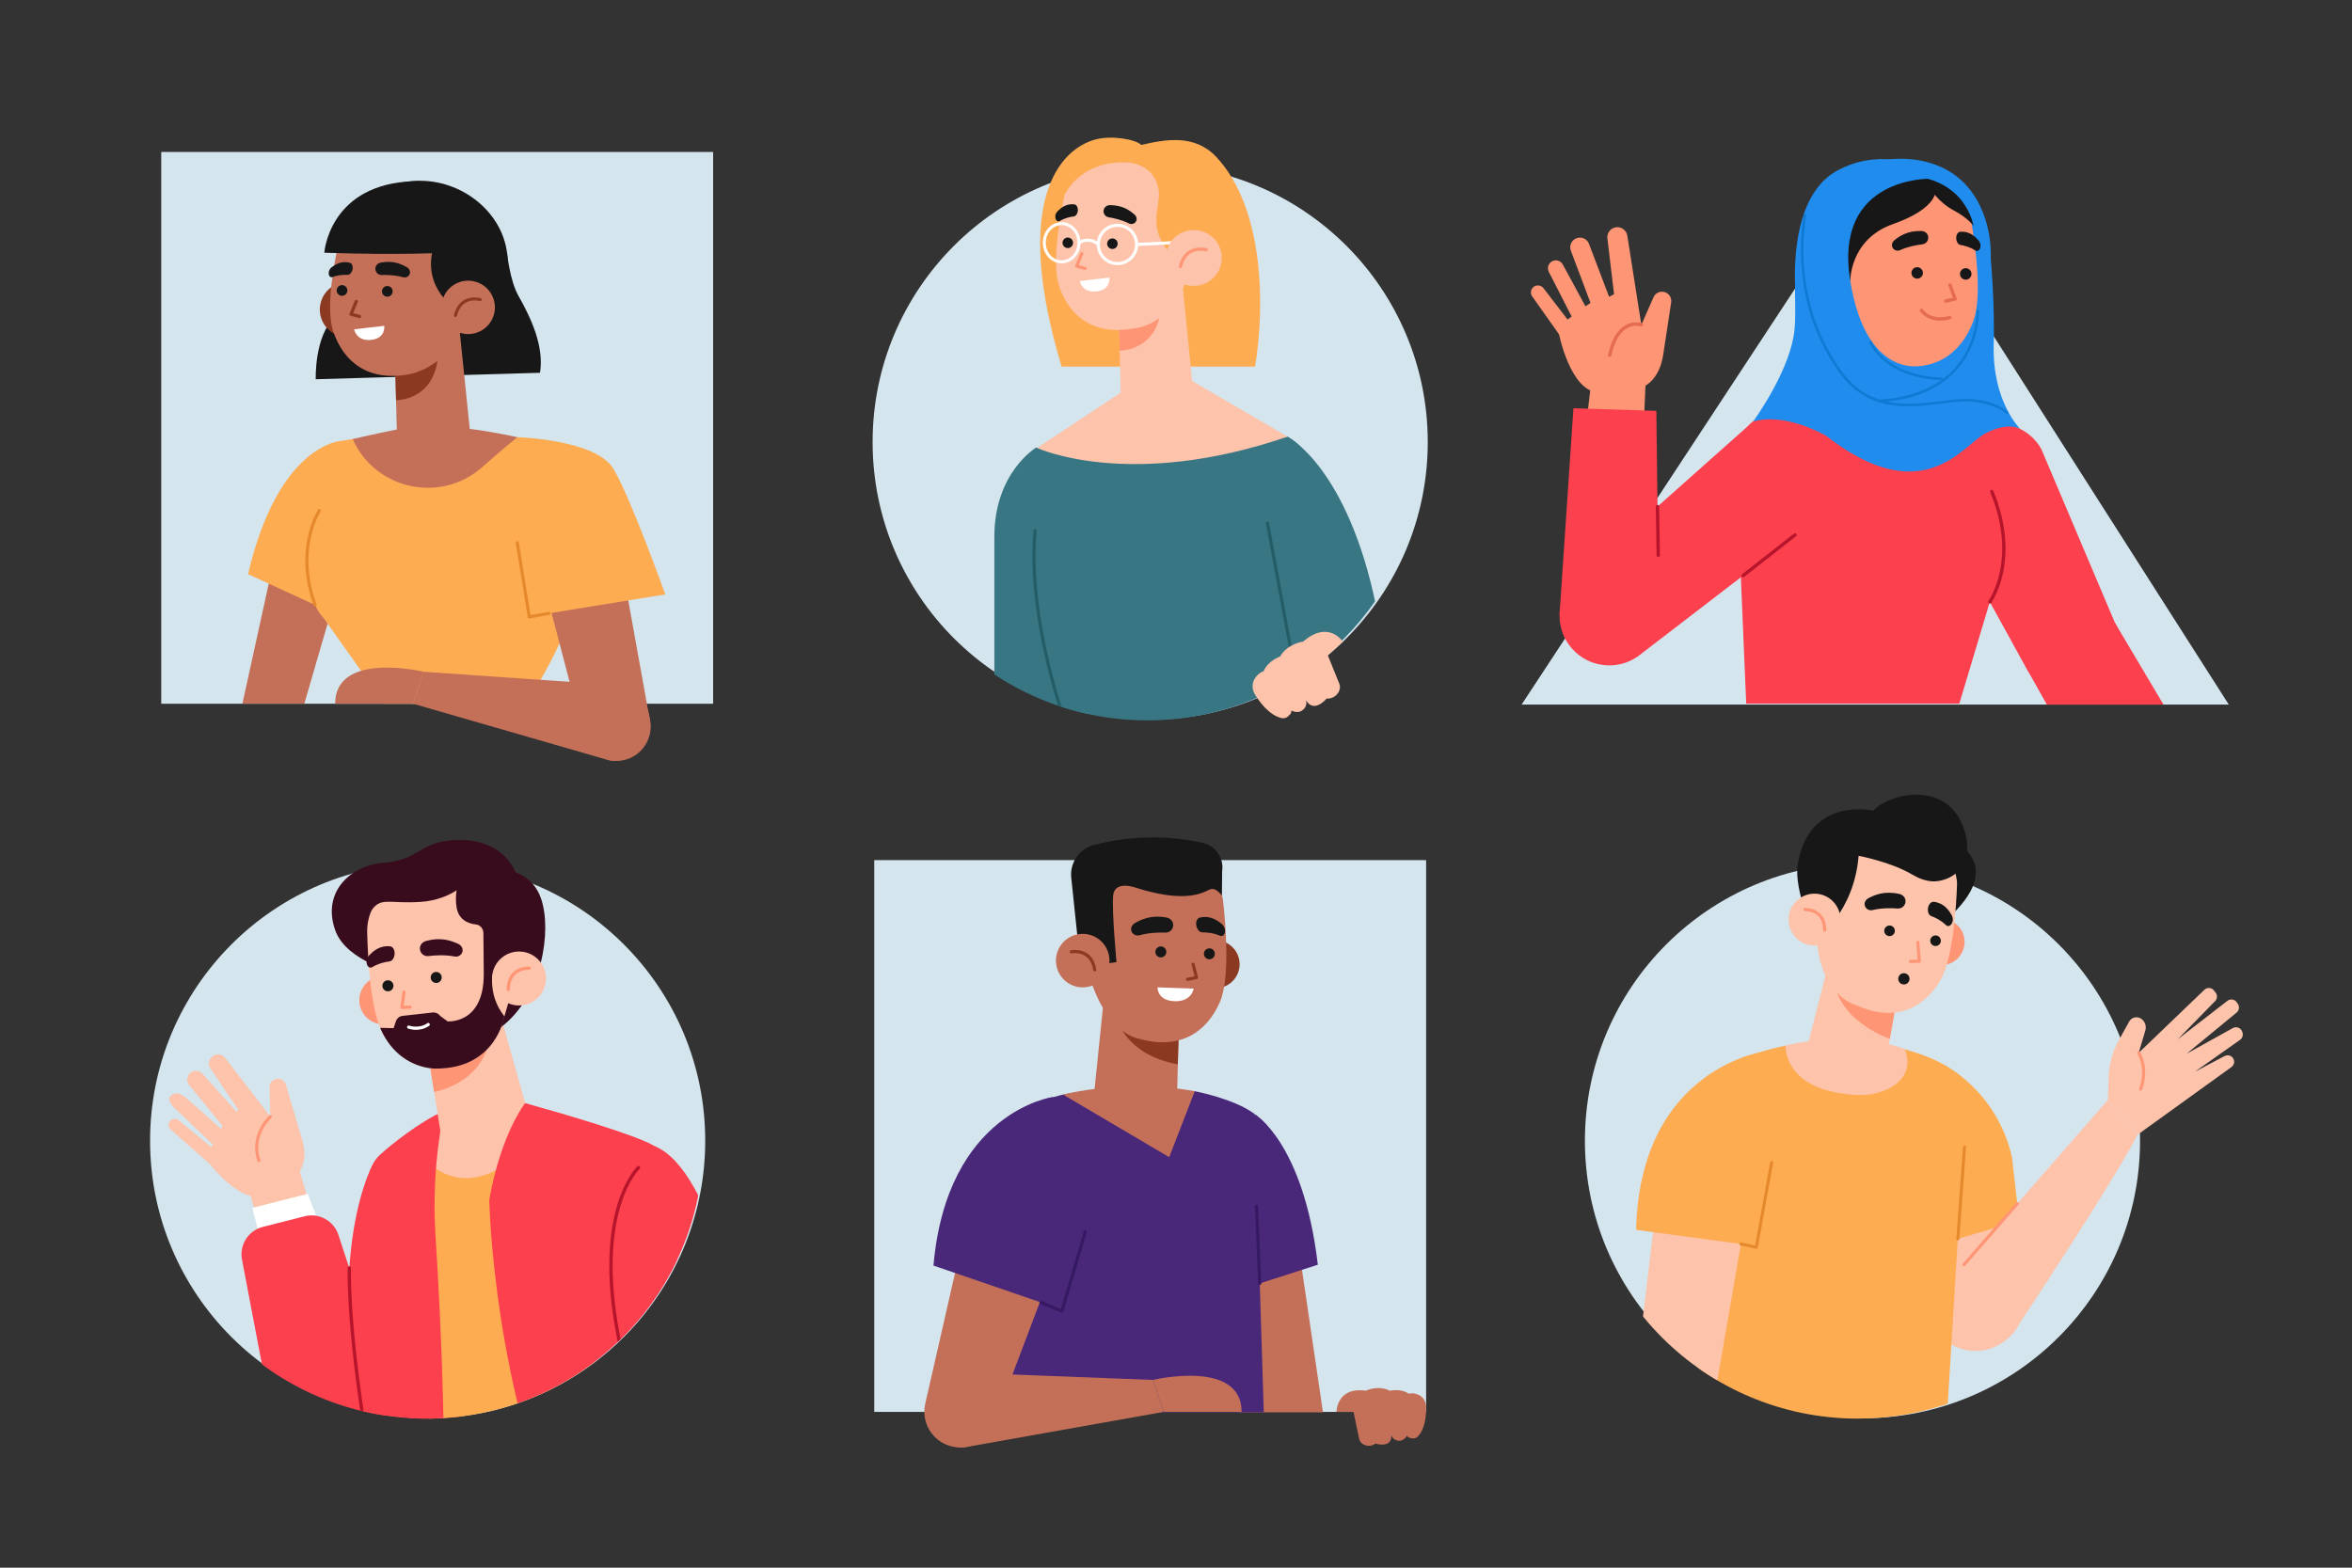 <?xml version="1.0" encoding="UTF-8" standalone="no"?>
<svg
   xmlns:dc="http://purl.org/dc/elements/1.1/"
   xmlns:cc="http://creativecommons.org/ns#"
   xmlns:rdf="http://www.w3.org/1999/02/22-rdf-syntax-ns#"
   xmlns:svg="http://www.w3.org/2000/svg"
   xmlns="http://www.w3.org/2000/svg"
   xmlns:sodipodi="http://sodipodi.sourceforge.net/DTD/sodipodi-0.dtd"
   xmlns:inkscape="http://www.inkscape.org/namespaces/inkscape"
   viewBox="0 0 1000 666.667"
   xml:space="preserve"
   id="svg2"
   version="1.1"
   sodipodi:docname="´pëople2.svg"
   inkscape:version="0.92.4 (5da689c313, 2019-01-14)"><rect x="0" y="0" width="1000" height="666.667" fill="#333333" stroke="none"/><sodipodi:namedview
     pagecolor="#ffffff"
     bordercolor="#666666"
     borderopacity="1"
     objecttolerance="10"
     gridtolerance="10"
     guidetolerance="10"
     inkscape:pageopacity="0"
     inkscape:pageshadow="2"
     inkscape:window-width="1920"
     inkscape:window-height="1017"
     id="namedview188"
     showgrid="false"
     inkscape:zoom="0.35399999"
     inkscape:cx="502.82486"
     inkscape:cy="333.33334"
     inkscape:window-x="-8"
     inkscape:window-y="-8"
     inkscape:window-maximized="1"
     inkscape:current-layer="svg2" /><defs
     id="defs6"><clipPath
       id="clipPath24"
       clipPathUnits="userSpaceOnUse"><path
         id="path22"
         d="m 7270.19,1655.17 c 0,-61.11 -452.23,-414.14 -464.03,-471.76 -82.53,-403.34 -439.4,-706.75 -867.15,-706.75 -488.83,0 -885.12,396.289 -885.12,885.13 0,271.69 122.4,514.78 315.07,677.15 154.01,129.78 453.03,496.16 670.19,496.16 230.36,0 358.84,-35.1 516.31,-179.32 176.7,-161.82 714.73,-442.14 714.73,-700.61 z" /></clipPath><clipPath
       id="clipPath194"
       clipPathUnits="userSpaceOnUse"><path
         id="path192"
         d="M 2787.76,496.891 H 4547.59 V 2442.59 H 2787.76 Z" /></clipPath><clipPath
       id="clipPath254"
       clipPathUnits="userSpaceOnUse"><path
         id="path252"
         d="m 4552.8,3592.47 c 0,-487.81 -396.29,-883.25 -885.13,-883.25 -488.84,0 -885.13,395.44 -885.13,883.25 0,487.8 423.98,1103.93 912.82,1103.93 488.85,0 857.44,-616.13 857.44,-1103.93 z" /></clipPath><clipPath
       id="clipPath316"
       clipPathUnits="userSpaceOnUse"><path
         id="path314"
         d="m 2248.81,1361.79 c 0,-488.841 -396.29,-885.13 -885.13,-885.13 -488.844,0 -885.129,396.289 -885.129,885.13 0,488.84 371.992,1079.65 860.829,1079.65 488.85,0 909.43,-590.81 909.43,-1079.65 z" /></clipPath></defs><path
     id="path16"
     style="fill:#d4e5ee;fill-opacity:1;fill-rule:nonzero;stroke:none;stroke-width:0.133"
     d="m 909.887,485.095 c 0,65.179 -52.839,118.017 -118.019,118.017 -65.177,0 -118.016,-52.839 -118.016,-118.017 0,-65.179 52.839,-118.017 118.016,-118.017 65.18,0 118.019,52.839 118.019,118.017"
     inkscape:connector-curvature="0" /><g
     id="g18"
     transform="matrix(0.133,0,0,-0.133,0,666.667)"><g
       clip-path="url(#clipPath24)"
       id="g20"><path
         id="path26"
         style="fill:#fdc3ab;fill-opacity:1;fill-rule:nonzero;stroke:none"
         d="m 6388.76,1249.29 78.61,-367.52 c 16.49,-77.09 -27.12,-154.379 -101.64,-180.11 v 0 c -89.91,-31.058 -186.45,24.871 -204.22,118.328 l -75.07,394.842 302.32,34.46"
         inkscape:connector-curvature="0" /><path
         id="path28"
         style="fill:#fdac52;fill-opacity:1;fill-rule:nonzero;stroke:none"
         d="m 6212.24,1609.34 c 0,0 170.86,-83.13 219.49,-296.46 l 23.23,-203.86 -233.31,-68.29 -9.41,568.61"
         inkscape:connector-curvature="0" /><path
         id="path30"
         style="fill:#fdc3ab;fill-opacity:1;fill-rule:nonzero;stroke:none"
         d="m 6738.34,1495.7 2.8,76.01 c 1.46,39.67 12.22,78.44 31.42,113.18 l 33.8,61.16 c 8.02,14.55 27.19,18.37 40.19,8.03 v 0 c 10.98,-8.72 15.55,-23.24 11.56,-36.69 l -21.15,-71.09 209.54,201.12 c 8.86,8.86 23.48,7.94 31.16,-1.97 l 5.13,-6.64 c 6.06,-7.82 5.76,-18.83 -0.7,-26.32 l -120.35,-122.99 157.78,122.16 c 9.39,8.23 23.86,6.41 30.89,-3.91 l 3.49,-5.1 c 5.9,-8.68 4.43,-20.4 -3.45,-27.33 l -160.41,-131.96 147.59,81.81 c 11.46,6.7 26.19,1.1 30.28,-11.54 l 0.82,-2.55 c 2.8,-8.66 -0.35,-18.14 -7.79,-23.38 l -144.7,-102.09 95.34,50.33 c 13.56,7.15 29.93,-2.33 30.49,-17.64 v 0 c 0.26,-7.28 -3.31,-14.18 -9.41,-18.16 l -299.53,-215.96 -94.79,111.52"
         inkscape:connector-curvature="0" /><path
         id="path32"
         style="fill:none;stroke:#fe9575;stroke-width:9.824;stroke-linecap:round;stroke-linejoin:round;stroke-miterlimit:10;stroke-dasharray:none;stroke-opacity:1"
         d="m 6836.96,1646.3 c 0,0 31.09,-48.44 6.12,-116"
         inkscape:connector-curvature="0" /><path
         id="path34"
         style="fill:#fdc3ab;fill-opacity:1;fill-rule:nonzero;stroke:none"
         d="m 6738.34,1495.7 94.79,-111.52 C 6753.48,1229.06 6455.96,781.121 6455.96,781.121 6419.15,705.238 6321.34,683.32 6255.67,736.238 v 0 c -54.59,43.981 -64.92,123.133 -23.45,179.672 l 506.12,579.79"
         inkscape:connector-curvature="0" /><path
         id="path36"
         style="fill:none;stroke:#fe9575;stroke-width:9.824;stroke-linecap:round;stroke-linejoin:round;stroke-miterlimit:10;stroke-dasharray:none;stroke-opacity:1"
         d="M 6448.71,1163.91 6278.64,969.078"
         inkscape:connector-curvature="0" /><path
         id="path38"
         style="fill:#171717;fill-opacity:1;fill-rule:nonzero;stroke:none"
         d="m 6224.3,2334.78 c 0,0 197.2,-71.99 14.51,-247.61 l -14.51,247.61"
         inkscape:connector-curvature="0" /><path
         id="path40"
         style="fill:#fe9575;fill-opacity:1;fill-rule:nonzero;stroke:none"
         d="m 6132.03,1996.37 c 2.45,-40.91 37.6,-72.07 78.5,-69.62 40.91,2.46 72.07,37.61 69.62,78.5 -2.46,40.9 -37.61,72.07 -78.51,69.61 -40.9,-2.45 -72.07,-37.59 -69.61,-78.49"
         inkscape:connector-curvature="0" /><path
         id="path42"
         style="fill:#fdc3ab;fill-opacity:1;fill-rule:nonzero;stroke:none"
         d="m 6067.35,1839.22 -42.42,-242.91 -262.83,8.56 112.43,441.78 192.82,-207.43"
         inkscape:connector-curvature="0" /><path
         id="path44"
         style="fill:#fe9575;fill-opacity:1;fill-rule:nonzero;stroke:none"
         d="m 6041.42,1691.08 c 0,0 -188.38,61 -182.36,225.66 l 203.84,-104.66 -21.48,-121"
         inkscape:connector-curvature="0" /><path
         id="path46"
         style="fill:#fdc3ab;fill-opacity:1;fill-rule:nonzero;stroke:none"
         d="m 6226.04,2287.91 c 12.03,-17.35 30.93,-79.89 30.24,-101 -2.33,-70.47 -12.37,-242.61 -55.19,-312.32 -54.47,-88.68 -146.22,-130.89 -265.65,-76.55 0,0 -136.67,30.65 -128.46,265.82 12.24,350.53 296.47,400.87 419.06,224.05"
         inkscape:connector-curvature="0" /><path
         id="path48"
         style="fill:#171717;fill-opacity:1;fill-rule:nonzero;stroke:none"
         d="m 6170.53,2004.31 c 0.21,-9.38 7.98,-16.8 17.35,-16.6 9.38,0.22 16.8,7.99 16.58,17.37 -0.2,9.37 -7.98,16.79 -17.35,16.58 -9.38,-0.21 -16.8,-7.99 -16.58,-17.35"
         inkscape:connector-curvature="0" /><path
         id="path50"
         style="fill:#171717;fill-opacity:1;fill-rule:nonzero;stroke:none"
         d="m 6023.48,2035.94 c 0.21,-9.38 7.98,-16.8 17.36,-16.59 9.37,0.21 16.8,7.98 16.58,17.36 -0.21,9.36 -7.99,16.8 -17.35,16.58 -9.38,-0.21 -16.8,-7.99 -16.59,-17.35"
         inkscape:connector-curvature="0" /><path
         id="path52"
         style="fill:none;stroke:#fe9575;stroke-width:9.824;stroke-linecap:round;stroke-linejoin:round;stroke-miterlimit:10;stroke-dasharray:none;stroke-opacity:1"
         d="m 6130.81,1999.29 4.76,-60.08 -28.16,-0.8"
         inkscape:connector-curvature="0" /><path
         id="path54"
         style="fill:#171717;fill-opacity:1;fill-rule:nonzero;stroke:none"
         d="m 6091.56,2131.54 v 0 c 0.32,-13.86 -11.33,-24.93 -25.15,-23.88 -20.86,1.58 -51.42,1.94 -80.31,-5.02 -10.74,-2.6 -21.65,3.4 -24.65,14.04 v 0 c -2.89,10.19 3,19.76 12.46,24.53 19.36,9.79 49.83,23.92 98.33,12.89 10.88,-2.47 19.07,-11.4 19.32,-22.56"
         inkscape:connector-curvature="0" /><path
         id="path56"
         style="fill:#171717;fill-opacity:1;fill-rule:nonzero;stroke:none"
         d="m 6164.46,2113.83 v 0 c -4,-12.92 0.05,-26.87 8.76,-30.08 13.15,-4.85 31.86,-13.8 47.54,-29.12 5.83,-5.7 14.13,-3.38 18.89,5.69 v 0 c 4.56,8.7 3.6,19.48 -0.84,26.85 -9.1,15.07 -23.78,37.6 -56.36,41.98 -7.3,0.99 -14.75,-4.92 -17.99,-15.32"
         inkscape:connector-curvature="0" /><path
         id="path58"
         style="fill:#171717;fill-opacity:1;fill-rule:nonzero;stroke:none"
         d="m 6104.07,1879.96 c -1.6,-9.82 -10.87,-16.47 -20.68,-14.87 -9.82,1.61 -16.48,10.87 -14.87,20.68 1.61,9.83 10.86,16.48 20.69,14.87 9.81,-1.61 16.47,-10.86 14.86,-20.68"
         inkscape:connector-curvature="0" /><path
         id="path60"
         style="fill:#171717;fill-opacity:1;fill-rule:nonzero;stroke:none"
         d="m 5805.62,2008.5 c 0,0 121.58,86.33 135.93,267.62 0,0 102.35,-18.79 172.38,-60.43 19.44,-11.56 40.83,-19.79 63.41,-21.12 45.05,-2.65 134.56,33.56 106.44,148.75 -43.47,177.99 -239.54,136.98 -295.23,77.23 0,0 -205.63,47.76 -241.56,-171.25 -13.97,-85.2 58.63,-240.8 58.63,-240.8"
         inkscape:connector-curvature="0" /><path
         id="path62"
         style="fill:#fdc3ab;fill-opacity:1;fill-rule:nonzero;stroke:none"
         d="m 5717.75,2067.31 c 2.75,-45.7 42.02,-80.52 87.71,-77.78 45.7,2.75 80.53,42.01 77.78,87.72 -2.74,45.7 -42.01,80.51 -87.71,77.78 -45.7,-2.74 -80.52,-42.02 -77.78,-87.72"
         inkscape:connector-curvature="0" /><path
         id="path64"
         style="fill:none;stroke:#fe9575;stroke-width:9.824;stroke-linecap:round;stroke-linejoin:round;stroke-miterlimit:10;stroke-dasharray:none;stroke-opacity:1"
         d="m 5769.75,2104.51 c 0,0 63.16,2.87 63.37,-65.94"
         inkscape:connector-curvature="0" /><path
         id="path66"
         style="fill:#fdac52;fill-opacity:1;fill-rule:nonzero;stroke:none"
         d="m 6015.64,1676.14 c 0,0 148.66,-30.5 211.41,-76.48 l 48.36,-273.65 -50.95,-837.178 C 5832.07,243.219 5414.37,468.441 5414.37,468.441 L 5518.89,1582.2 c 0,0 37.48,79.9 308.97,103.14 l 187.78,-9.2"
         inkscape:connector-curvature="0" /><path
         id="path68"
         style="fill:#fdc3ab;fill-opacity:1;fill-rule:nonzero;stroke:none"
         d="m 5708.24,1669.13 c 0,0 -9.85,-146.15 228.56,-157.7 32.63,-1.58 65.54,3.8 95.15,17.64 41.07,19.18 83.48,56.89 57.84,128.42 0,0 -54.29,25.91 -174.52,31.5 -120.22,5.61 -207.03,-19.86 -207.03,-19.86"
         inkscape:connector-curvature="0" /><path
         id="path70"
         style="fill:none;stroke:#e5892c;stroke-width:9.824;stroke-linecap:round;stroke-linejoin:round;stroke-miterlimit:10;stroke-dasharray:none;stroke-opacity:1"
         d="m 6258.71,1051.58 21.47,293.3"
         inkscape:connector-curvature="0" /><path
         id="path72"
         style="fill:#fdc3ab;fill-opacity:1;fill-rule:nonzero;stroke:none"
         d="m 5199.62,360.59 94.6,795.06 296.59,26.88 -141.37,-817.811 -249.82,-4.129"
         inkscape:connector-curvature="0" /><path
         id="path74"
         style="fill:#fdac52;fill-opacity:1;fill-rule:nonzero;stroke:none"
         d="m 5646.61,1652.04 c 0,0 -404.09,-50.09 -416.34,-571.86 l 413.96,-55.8 24.37,341.24 -21.99,286.42"
         inkscape:connector-curvature="0" /><path
         id="path76"
         style="fill:none;stroke:#e5892c;stroke-width:9.824;stroke-linecap:round;stroke-linejoin:round;stroke-miterlimit:10;stroke-dasharray:none;stroke-opacity:1"
         d="m 5565.31,1035.02 49.32,-10.64 48.97,271.16"
         inkscape:connector-curvature="0" /></g></g><path
     id="path78"
     style="fill:#d4e5ee;fill-opacity:1;fill-rule:nonzero;stroke:none;stroke-width:0.133"
     d="M 303.201,299.267 H 68.557 V 64.623 H 303.201 V 299.267"
     inkscape:connector-curvature="0" /><path
     id="path80"
     style="fill:#171717;fill-opacity:1;fill-rule:nonzero;stroke:none;stroke-width:0.133"
     d="m 215.825,111.369 c 0,19.06 -17.648,34.531 -37.232,34.531 -19.583,0 -35.457,-15.452 -35.457,-34.512 0,-19.06 15.875,-34.512 35.457,-34.512 19.584,0 37.232,15.431 37.232,34.493"
     inkscape:connector-curvature="0" /><path
     id="path82"
     style="fill:#171717;fill-opacity:1;fill-rule:nonzero;stroke:none;stroke-width:0.133"
     d="m 215.56,107.372 c 0,0 1.156,11.869 4.865,18.423 5.481,9.683 10.949,21.5 9.176,32.731 l -95.363,2.747 c 0,0 -0.627,-18.38 8.081,-26.348 8.707,-7.967 2.608,-28.345 2.608,-28.345 l 70.632,0.793"
     inkscape:connector-curvature="0" /><path
     id="path84"
     style="fill:#8b3921;fill-opacity:1;fill-rule:nonzero;stroke:none;stroke-width:0.133"
     d="m 158.92,135.04 c -1.877,6.195 -8.42,9.695 -14.615,7.817 -6.195,-1.879 -9.695,-8.421 -7.817,-14.616 1.877,-6.195 8.421,-9.695 14.616,-7.817 6.195,1.879 9.693,8.421 7.816,14.616"
     inkscape:connector-curvature="0" /><path
     id="path86"
     style="fill:#c47059;fill-opacity:1;fill-rule:nonzero;stroke:none;stroke-width:0.133"
     d="m 167.972,153.208 0.868,35.189 31.029,-4.581 -5.475,-53.232 -26.423,22.624"
     inkscape:connector-curvature="0" /><path
     id="path88"
     style="fill:#8b3921;fill-opacity:1;fill-rule:nonzero;stroke:none;stroke-width:0.133"
     d="m 168.392,170.193 c 0,0 16.356,0.307 17.883,-18.987 l -18.175,8.012 0.292,10.975"
     inkscape:connector-curvature="0" /><path
     id="path90"
     style="fill:#c47059;fill-opacity:1;fill-rule:nonzero;stroke:none;stroke-width:0.133"
     d="m 148.735,94.537 c -2.512,2.123 -4.113,5.103 -4.756,8.317 -1.905,9.529 -5.647,27.975 -2.275,38.089 4.385,13.155 15.068,21.472 32.329,18.191 0,0 20.884,-3.412 24.939,-28.936 6.637,-41.767 -28.723,-53.844 -50.237,-35.661"
     inkscape:connector-curvature="0" /><path
     id="path92"
     style="fill:#171717;fill-opacity:1;fill-rule:nonzero;stroke:none;stroke-width:0.133"
     d="m 147.619,124.095 c -0.32,1.217 -1.565,1.945 -2.784,1.625 -1.217,-0.32 -1.944,-1.567 -1.624,-2.784 0.32,-1.217 1.567,-1.944 2.784,-1.624 1.217,0.319 1.944,1.565 1.624,2.783"
     inkscape:connector-curvature="0" /><path
     id="path94"
     style="fill:#171717;fill-opacity:1;fill-rule:nonzero;stroke:none;stroke-width:0.133"
     d="m 166.88,124.481 c -0.32,1.217 -1.567,1.944 -2.784,1.625 -1.217,-0.321 -1.944,-1.567 -1.624,-2.784 0.32,-1.217 1.565,-1.944 2.783,-1.625 1.217,0.321 1.944,1.567 1.625,2.784"
     inkscape:connector-curvature="0" /><path
     id="path96"
     style="fill:none;stroke:#8b3921;stroke-width:1.373;stroke-linecap:round;stroke-linejoin:round;stroke-miterlimit:10;stroke-dasharray:none;stroke-opacity:1"
     d="m 151.481,128.192 -2.253,5.425 3.651,0.984"
     inkscape:connector-curvature="0" /><path
     id="path98"
     style="fill:#171717;fill-opacity:1;fill-rule:nonzero;stroke:none;stroke-width:0.133"
     d="m 159.585,114.133 v 0 c -0.1,1.564 1.164,2.872 2.731,2.817 2.365,-0.08 5.82,0.023 9.051,0.945 1.203,0.344 2.464,-0.281 2.853,-1.471 v 0 c 0.373,-1.137 -0.248,-2.247 -1.293,-2.831 -2.141,-1.196 -5.517,-2.937 -11.049,-1.92 -1.241,0.228 -2.211,1.2 -2.292,2.459"
     inkscape:connector-curvature="0" /><path
     id="path100"
     style="fill:#171717;fill-opacity:1;fill-rule:nonzero;stroke:none;stroke-width:0.133"
     d="m 149.953,114.149 v 0 c -0.157,1.523 -1.197,2.793 -2.247,2.741 -1.583,-0.08 -3.927,0.021 -6.237,0.919 -0.86,0.333 -1.62,-0.276 -1.712,-1.432 v 0 c -0.088,-1.107 0.491,-2.185 1.279,-2.755 1.616,-1.163 4.143,-2.856 7.727,-1.865 0.804,0.221 1.317,1.167 1.191,2.392"
     inkscape:connector-curvature="0" /><path
     id="path102"
     style="fill:#ffffff;fill-opacity:1;fill-rule:nonzero;stroke:none;stroke-width:0.133"
     d="m 150.564,140.043 12.8,-1.477 c 0,0 0.804,5.24 -5.535,5.967 -6.34,0.727 -7.265,-4.489 -7.265,-4.489"
     inkscape:connector-curvature="0" /><path
     id="path104"
     style="fill:#171717;fill-opacity:1;fill-rule:nonzero;stroke:none;stroke-width:0.133"
     d="m 192.927,130.715 c 0,0 -15.296,-9.988 -7.439,-29.023 0,0 21.153,6.288 17.669,8.96 -3.484,2.672 -10.231,20.063 -10.231,20.063"
     inkscape:connector-curvature="0" /><path
     id="path106"
     style="fill:#171717;fill-opacity:1;fill-rule:nonzero;stroke:none;stroke-width:0.133"
     d="m 189.889,107.416 c 0,0 -18.425,1.2 -51.999,0.056 0,0 1.859,-27.341 34.549,-30.205 30.303,-2.657 39.684,24.184 32.507,47.384 l -13.168,3.456 -1.889,-20.691"
     inkscape:connector-curvature="0" /><path
     id="path108"
     style="fill:#c47059;fill-opacity:1;fill-rule:nonzero;stroke:none;stroke-width:0.133"
     d="m 209.927,134.008 c -1.82,6.004 -8.161,9.396 -14.165,7.576 -6.003,-1.819 -9.395,-8.161 -7.575,-14.164 1.819,-6.004 8.16,-9.395 14.164,-7.576 6.004,1.82 9.395,8.161 7.576,14.164"
     inkscape:connector-curvature="0" /><path
     id="path110"
     style="fill:none;stroke:#8b3921;stroke-width:1.291;stroke-linecap:round;stroke-linejoin:round;stroke-miterlimit:10;stroke-dasharray:none;stroke-opacity:1"
     d="m 204.18,127.396 c 0,0 -8.327,-2.391 -10.543,6.772"
     inkscape:connector-curvature="0" /><path
     id="path112"
     style="fill:#c47059;fill-opacity:1;fill-rule:nonzero;stroke:none;stroke-width:0.133"
     d="m 129.381,299.267 17.823,-61.343 -30.956,1.208 -13.194,60.135 h 26.327"
     inkscape:connector-curvature="0" /><path
     id="path114"
     style="fill:#fdac52;fill-opacity:1;fill-rule:nonzero;stroke:none;stroke-width:0.133"
     d="m 144.844,187.539 c 0,0 -26.435,1.289 -39.378,56.608 l 42.981,19.769 -3.603,-76.377"
     inkscape:connector-curvature="0" /><path
     id="path116"
     style="fill:#fdac52;fill-opacity:1;fill-rule:nonzero;stroke:none;stroke-width:0.133"
     d="m 144.844,187.539 c 0,0 -24.443,57.313 -7.273,75.268 l 25.904,36.46 h 59.852 c 0,0 26.663,-36.624 26.055,-73.068 -0.608,-36.445 -29.412,-40.277 -29.412,-40.277 l -70.027,0.799 -5.099,0.819"
     inkscape:connector-curvature="0" /><path
     id="path118"
     style="fill:#c47059;fill-opacity:1;fill-rule:nonzero;stroke:none;stroke-width:0.133"
     d="m 149.943,186.72 c 0,0 23.259,-5.483 28.627,-5.483 0,0 14.895,-1.14 41.4,4.684 0,0 -6.027,4.805 -14.86,12.659 -17.681,15.719 -45.537,9.751 -55.167,-11.86 v 0"
     inkscape:connector-curvature="0" /><path
     id="path120"
     style="fill:none;stroke:#e5892c;stroke-width:1.343;stroke-linecap:round;stroke-linejoin:round;stroke-miterlimit:10;stroke-dasharray:none;stroke-opacity:1"
     d="m 135.799,217.088 c 0,0 -10.669,16.324 -1.811,40.177"
     inkscape:connector-curvature="0" /><path
     id="path122"
     style="fill:#c47059;fill-opacity:1;fill-rule:nonzero;stroke:none;stroke-width:0.133"
     d="m 228.321,237.044 19.619,74.941 c 1.687,8.347 10.18,13.437 18.336,10.992 v 0 c 6.803,-2.039 11.119,-8.716 10.187,-15.756 l -11.224,-62.363 -36.917,-7.815"
     inkscape:connector-curvature="0" /><path
     id="path124"
     style="fill:#fdac52;fill-opacity:1;fill-rule:nonzero;stroke:none;stroke-width:0.133"
     d="m 219.969,185.921 c 0,0 33.411,0.915 40.885,13.528 7.475,12.612 21.987,53.329 21.987,53.329 l -56.552,9.2 -6.32,-76.057"
     inkscape:connector-curvature="0" /><path
     id="path126"
     style="fill:none;stroke:#e5892c;stroke-width:1.343;stroke-linecap:round;stroke-linejoin:round;stroke-miterlimit:10;stroke-dasharray:none;stroke-opacity:1"
     d="m 233.413,260.843 -8.385,1.488 -5.093,-31.531"
     inkscape:connector-curvature="0" /><path
     id="path128"
     style="fill:#c47059;fill-opacity:1;fill-rule:nonzero;stroke:none;stroke-width:0.133"
     d="m 175.637,299.267 83.009,23.973 c 6.537,1.919 15.668,-4.329 17.492,-10.893 v 0 c 2.028,-7.3 -3.013,-20.017 -10.552,-20.771 l -85.405,-5.901 -4.544,13.592"
     inkscape:connector-curvature="0" /><path
     id="path130"
     style="fill:#c47059;fill-opacity:1;fill-rule:nonzero;stroke:none;stroke-width:0.133"
     d="m 180.181,285.675 c 0,0 -37.691,-9.015 -37.691,13.592 h 33.147 l 4.544,-13.592"
     inkscape:connector-curvature="0" /><path
     id="path132"
     style="fill:#d4e5ee;fill-opacity:1;fill-rule:nonzero;stroke:none;stroke-width:0.133"
     d="M 646.931,299.639 H 947.623 L 799.497,67.504 Z"
     inkscape:connector-curvature="0" /><path
     id="path134"
     style="fill:#fd404e;fill-opacity:1;fill-rule:nonzero;stroke:none;stroke-width:0.133"
     d="m 841.751,181.639 v 0 c 9.84,-3.883 21.036,0.123 26.179,9.368 l 31.28,73.847 c 5.211,9.368 2.596,21.152 -6.088,27.436 v 0 c -10.285,7.44 -24.76,4.217 -30.917,-6.884 l -38.3,-69.628 c -6.179,-11.141 5.996,-29.461 17.847,-34.139"
     inkscape:connector-curvature="0" /><path
     id="path136"
     style="fill:#fd404e;fill-opacity:1;fill-rule:nonzero;stroke:none;stroke-width:0.133"
     d="m 899.209,264.853 20.643,34.785 h -49.599 l -6.976,-12.5 35.932,-22.285"
     inkscape:connector-curvature="0" /><path
     id="path138"
     style="fill:#fd404e;fill-opacity:1;fill-rule:nonzero;stroke:none;stroke-width:0.133"
     d="m 794.341,178.229 -37.025,-2.727 c -10.396,-0.765 -19.071,7.828 -18.405,18.231 l 0.019,22.632 3.509,82.867 h 90.607 l 25.845,-86.269 -5.627,-32.851 -23.432,-1.141 -35.491,-0.741"
     inkscape:connector-curvature="0" /><path
     id="path140"
     style="fill:none;stroke:#b7152c;stroke-width:1.428;stroke-linecap:round;stroke-linejoin:round;stroke-miterlimit:10;stroke-dasharray:none;stroke-opacity:1"
     d="m 846.009,255.961 c 0,0 12.881,-17.724 0.84,-46.959"
     inkscape:connector-curvature="0" /><path
     id="path142"
     style="fill:#fd404e;fill-opacity:1;fill-rule:nonzero;stroke:none;stroke-width:0.133"
     d="m 776.443,200.423 v 0 c 4.879,9.388 9.336,10.619 0.671,16.688 l -80.743,62.021 c -8.78,6.149 -20.771,4.764 -27.917,-3.225 v 0 c -8.463,-9.463 -6.749,-24.193 3.657,-31.461 l 73.255,-65.2 c 10.444,-7.295 25.203,9.872 31.077,21.177"
     inkscape:connector-curvature="0" /><path
     id="path144"
     style="fill:none;stroke:#b7152c;stroke-width:1.428;stroke-linecap:round;stroke-linejoin:round;stroke-miterlimit:10;stroke-dasharray:none;stroke-opacity:1"
     d="m 741.111,244.765 22.067,-17.281"
     inkscape:connector-curvature="0" /><path
     id="path146"
     style="fill:#fe9575;fill-opacity:1;fill-rule:nonzero;stroke:none;stroke-width:0.133"
     d="m 690.88,166.188 c 0,0 13.657,1.665 16.288,-15.459 l 3.367,-22.144 c 0.356,-2.341 -1.416,-4.465 -3.783,-4.536 v 0 c -1.607,-0.047 -3.08,0.885 -3.725,2.357 l -5.175,11.717 -5.968,-37.908 c -0.411,-2.599 -3.048,-4.213 -5.549,-3.397 v 0 c -1.936,0.633 -3.156,2.545 -2.916,4.569 l 2.831,23.732 -2.107,1.109 -8.56,-22.537 c -0.923,-2.425 -3.831,-3.404 -6.031,-2.029 v 0 c -1.663,1.04 -2.363,3.107 -1.672,4.941 l 8.357,22.215 -2.149,1.435 -9.631,-17.768 c -0.909,-1.675 -3.025,-2.261 -4.665,-1.293 v 0 c -1.532,0.904 -2.096,2.844 -1.285,4.427 l 9.711,18.995 -1.74,1.257 -10.252,-13.332 c -1.152,-1.5 -3.395,-1.552 -4.617,-0.109 v 0 c -0.873,1.033 -0.939,2.527 -0.157,3.631 l 11.441,16.181 c 0,0 4.692,23.852 16.604,24.729 l 11.384,-0.783"
     inkscape:connector-curvature="0" /><path
     id="path148"
     style="fill:none;stroke:#e56b53;stroke-width:1.447;stroke-linecap:round;stroke-linejoin:round;stroke-miterlimit:10;stroke-dasharray:none;stroke-opacity:1"
     d="m 697.852,138.124 c 0,0 -9.789,-3.56 -13.435,12.915"
     inkscape:connector-curvature="0" /><path
     id="path150"
     style="fill:#fe9575;fill-opacity:1;fill-rule:nonzero;stroke:none;stroke-width:0.133"
     d="m 676.395,163.68 -4.235,35.925 25.784,2.256 1.904,-43.396 -23.453,5.215"
     inkscape:connector-curvature="0" /><path
     id="path152"
     style="fill:#fd404e;fill-opacity:1;fill-rule:nonzero;stroke:none;stroke-width:0.133"
     d="m 668.983,173.607 -5.919,87.747 41.972,-19.547 -0.805,-67.091 -35.248,-1.109"
     inkscape:connector-curvature="0" /><path
     id="path154"
     style="fill:none;stroke:#b7152c;stroke-width:1.428;stroke-linecap:round;stroke-linejoin:round;stroke-miterlimit:10;stroke-dasharray:none;stroke-opacity:1"
     d="m 704.72,215.421 0.316,20.703"
     inkscape:connector-curvature="0" /><path
     id="path156"
     style="fill:#208ced;fill-opacity:1;fill-rule:nonzero;stroke:none;stroke-width:0.133"
     d="m 845.311,98.969 c 0,0 2.975,23.601 2.348,47.695 -0.627,24.093 11.232,35.712 11.232,35.712 0,0 -5.013,-3.204 -14.74,1.923 -9.728,5.127 -26.551,33.181 -67.827,0.979 0,0 -17.045,-10.049 -30.959,-6.032 0,0 14.112,-19.169 17.191,-36.039 3.079,-16.868 -6.333,-39.932 18.828,-62.364 l 63.927,18.127"
     inkscape:connector-curvature="0" /><path
     id="path158"
     style="fill:#208ced;fill-opacity:1;fill-rule:nonzero;stroke:none;stroke-width:0.133"
     d="m 802.283,67.904 c 0,0 31.599,-5.584 41.704,24.955 8.763,26.48 -8.768,51.189 -8.768,51.189 l -55.985,-10.267 23.049,-65.877"
     inkscape:connector-curvature="0" /><path
     id="path160"
     style="fill:#fe9575;fill-opacity:1;fill-rule:nonzero;stroke:none;stroke-width:0.133"
     d="m 833.476,85.315 c 2.599,2.381 4.181,5.643 4.731,9.112 1.625,10.285 4.769,31.668 0.719,42.351 -5.268,13.893 -17.065,22.333 -35.404,18.069 0,0 -21.38,-1.845 -25.384,-33.535 -5.683,-44.96 33.095,-56.403 55.339,-35.997"
     inkscape:connector-curvature="0" /><path
     id="path162"
     style="fill:#171717;fill-opacity:1;fill-rule:nonzero;stroke:none;stroke-width:0.133"
     d="m 822.907,80.467 c 0,0 1.883,7.76 -18.149,14.855 -18.376,6.509 -18.076,24.184 -18.076,24.184 l -8.953,-9.583 c 0,0 -2.82,-30.363 24.853,-34.656 0,0 15.468,-2.988 20.325,5.2"
     inkscape:connector-curvature="0" /><path
     id="path164"
     style="fill:#171717;fill-opacity:1;fill-rule:nonzero;stroke:none;stroke-width:0.133"
     d="m 820.693,80.221 c 0,0 3.28,5.696 10.123,9.343 6.005,3.2 8.229,6.468 8.229,6.468 0,0 -3.08,-21.145 -30.096,-21.38 l 11.744,5.569"
     inkscape:connector-curvature="0" /><path
     id="path166"
     style="fill:#171717;fill-opacity:1;fill-rule:nonzero;stroke:none;stroke-width:0.133"
     d="m 833.385,117.009 c 0.291,1.317 1.592,2.151 2.911,1.86 1.316,-0.288 2.149,-1.591 1.86,-2.908 -0.291,-1.319 -1.592,-2.151 -2.909,-1.861 -1.317,0.291 -2.151,1.592 -1.861,2.909"
     inkscape:connector-curvature="0" /><path
     id="path168"
     style="fill:#171717;fill-opacity:1;fill-rule:nonzero;stroke:none;stroke-width:0.133"
     d="m 812.748,116.585 c 0.288,1.317 1.591,2.151 2.908,1.86 1.317,-0.289 2.149,-1.592 1.861,-2.909 -0.291,-1.317 -1.593,-2.151 -2.911,-1.86 -1.316,0.289 -2.149,1.592 -1.859,2.909"
     inkscape:connector-curvature="0" /><path
     id="path170"
     style="fill:none;stroke:#e56b53;stroke-width:1.447;stroke-linecap:round;stroke-linejoin:round;stroke-miterlimit:10;stroke-dasharray:none;stroke-opacity:1"
     d="m 829.072,121.227 2.177,5.909 -3.952,0.892"
     inkscape:connector-curvature="0" /><path
     id="path172"
     style="fill:#171717;fill-opacity:1;fill-rule:nonzero;stroke:none;stroke-width:0.133"
     d="m 819.776,100.464 v 0 c 0.361,1.641 -0.765,3.229 -2.435,3.428 -2.517,0.299 -6.16,0.968 -9.432,2.471 -1.217,0.559 -2.656,0.1 -3.261,-1.095 v 0 c -0.58,-1.145 -0.103,-2.42 0.911,-3.208 2.075,-1.615 5.367,-4.008 11.392,-3.828 1.352,0.04 2.535,0.912 2.825,2.232"
     inkscape:connector-curvature="0" /><path
     id="path174"
     style="fill:#171717;fill-opacity:1;fill-rule:nonzero;stroke:none;stroke-width:0.133"
     d="m 831.747,100.779 v 0 c -0.176,1.631 0.631,3.195 1.741,3.373 1.677,0.271 4.112,0.897 6.333,2.353 0.827,0.543 1.76,0.073 2.113,-1.117 v 0 c 0.34,-1.141 -0.025,-2.401 -0.727,-3.172 -1.433,-1.58 -3.704,-3.919 -7.68,-3.679 -0.892,0.053 -1.641,0.929 -1.781,2.241"
     inkscape:connector-curvature="0" /><path
     id="path176"
     style="fill:none;stroke:#e56b53;stroke-width:1.447;stroke-linecap:round;stroke-linejoin:round;stroke-miterlimit:10;stroke-dasharray:none;stroke-opacity:1"
     d="m 828.971,135.029 c 0,0 -7.716,2.593 -12.041,-3.051"
     inkscape:connector-curvature="0" /><path
     id="path178"
     style="fill:#208ced;fill-opacity:1;fill-rule:nonzero;stroke:none;stroke-width:0.133"
     d="m 820.864,76.009 c 0,0 -41.512,-1.212 -34.183,43.496 7.331,44.707 33.267,35.569 33.267,35.569 l -21.101,15.433 c 0,0 -34.019,-7.832 -35.619,-48.208 -0.789,-19.893 2.911,-41.555 17.948,-49.771 16.681,-9.115 35.887,-3.993 39.688,3.48"
     inkscape:connector-curvature="0" /><path
     id="path180"
     style="fill:none;stroke:#0f7ad3;stroke-width:1.085;stroke-linecap:round;stroke-linejoin:round;stroke-miterlimit:10;stroke-dasharray:none;stroke-opacity:1"
     d="m 795.305,145.535 c 0,0 5.715,14.583 30.164,15.576"
     inkscape:connector-curvature="0" /><path
     id="path182"
     style="fill:none;stroke:#0f7ad3;stroke-width:1.085;stroke-linecap:round;stroke-linejoin:round;stroke-miterlimit:10;stroke-dasharray:none;stroke-opacity:1"
     d="m 840.911,132.191 c 0,0 1.317,35.716 -42.064,38.317"
     inkscape:connector-curvature="0" /><path
     id="path184"
     style="fill:none;stroke:#0f7ad3;stroke-width:1.085;stroke-linecap:round;stroke-linejoin:round;stroke-miterlimit:10;stroke-dasharray:none;stroke-opacity:1"
     d="m 853.305,175.456 c 0,0 -7.389,-6.707 -22.583,-5.012 -15.195,1.695 -34.873,6.461 -48.367,-12.504 -16.487,-23.168 -17.753,-48.563 -14.952,-66.471"
     inkscape:connector-curvature="0" /><path
     id="path186"
     style="fill:#d4e5ee;fill-opacity:1;fill-rule:nonzero;stroke:none;stroke-width:0.133"
     d="m 371.701,600.415 h 234.644 v -234.645 h -234.644 v 234.645"
     inkscape:connector-curvature="0" /><g
     id="g188"
     transform="matrix(0.133,0,0,-0.133,0,666.667)"><g
       clip-path="url(#clipPath194)"
       id="g190"><path
         id="path196"
         style="fill:#c47059;fill-opacity:1;fill-rule:nonzero;stroke:none"
         d="m 4153.1,1014.26 80.85,-549.49 h -271.17 l -54.93,500.07 245.25,49.42"
         inkscape:connector-curvature="0" /><path
         id="path198"
         style="fill:#49287a;fill-opacity:1;fill-rule:nonzero;stroke:none"
         d="m 4010.23,1450.92 c 0,0 156.82,-91.16 202.55,-482.19 l -292.42,-94.281 89.87,576.471"
         inkscape:connector-curvature="0" /><path
         id="path200"
         style="fill:#8b3921;fill-opacity:1;fill-rule:nonzero;stroke:none"
         d="m 3811.22,1913.74 c 8.7,-41.39 49.32,-67.89 90.71,-59.19 41.4,8.7 67.9,49.31 59.2,90.7 -8.7,41.4 -49.31,67.9 -90.71,59.2 -41.4,-8.7 -67.9,-49.31 -59.2,-90.71"
         inkscape:connector-curvature="0" /><path
         id="path202"
         style="fill:#c47059;fill-opacity:1;fill-rule:nonzero;stroke:none"
         d="m 3768.98,1753.57 -6.53,-254.48 -269.7,-31.05 47.9,468.16 228.33,-182.63"
         inkscape:connector-curvature="0" /><path
         id="path204"
         style="fill:#8b3921;fill-opacity:1;fill-rule:nonzero;stroke:none"
         d="m 3765.24,1609.58 c 0,0 -186.51,22.55 -205.29,191.61 l 208.59,-76 -3.3,-115.61"
         inkscape:connector-curvature="0" /><path
         id="path206"
         style="fill:#c47059;fill-opacity:1;fill-rule:nonzero;stroke:none"
         d="m 3852.98,2235.8 c 14.9,-15.89 53.78,-76.9 56.26,-98.54 8.29,-72.34 24.11,-249.64 -9.04,-327.31 -42.2,-98.81 -129.51,-155.81 -259.69,-118.41 0,0 -119.31,14.73 -171.44,252 -79.4,361.41 231.93,454.25 383.91,292.26"
         inkscape:connector-curvature="0" /><path
         id="path208"
         style="fill:#171717;fill-opacity:1;fill-rule:nonzero;stroke:none"
         d="m 3848.9,1959.41 c 1.88,-9.49 11.1,-15.66 20.59,-13.78 9.5,1.89 15.67,11.11 13.79,20.6 -1.88,9.49 -11.1,15.66 -20.59,13.78 -9.5,-1.88 -15.67,-11.1 -13.79,-20.6"
         inkscape:connector-curvature="0" /><path
         id="path210"
         style="fill:#171717;fill-opacity:1;fill-rule:nonzero;stroke:none"
         d="m 3693.74,1965.47 c 1.89,-9.5 11.1,-15.68 20.6,-13.79 9.49,1.88 15.66,11.1 13.78,20.6 -1.88,9.49 -11.1,15.66 -20.6,13.78 -9.49,-1.88 -15.66,-11.1 -13.78,-20.59"
         inkscape:connector-curvature="0" /><path
         id="path212"
         style="fill:none;stroke:#8b3921;stroke-width:10.1;stroke-linecap:round;stroke-linejoin:round;stroke-miterlimit:10;stroke-dasharray:none;stroke-opacity:1"
         d="m 3813.97,1929.5 10.94,-42.49 -28.48,-5.82"
         inkscape:connector-curvature="0" /><path
         id="path214"
         style="fill:#171717;fill-opacity:1;fill-rule:nonzero;stroke:none"
         d="m 3750.48,2056.24 v 0 c 0.88,-14.29 -10.69,-26.18 -24.99,-25.65 -21.58,0.79 -53.13,-0.07 -82.64,-8.42 -10.98,-3.11 -22.47,2.64 -26,13.49 v 0 c -3.39,10.4 2.31,20.51 11.87,25.81 19.57,10.87 50.44,26.68 100.91,17.27 11.32,-2.12 20.14,-11.01 20.85,-22.5"
         inkscape:connector-curvature="0" /><path
         id="path216"
         style="fill:#171717;fill-opacity:1;fill-rule:nonzero;stroke:none"
         d="m 3823.8,2057.29 v 0 c 0.86,-13.95 9.86,-25.93 19.44,-25.84 14.47,0.11 35.81,-1.68 56.55,-10.75 7.72,-3.37 14.88,1.91 16.16,12.42 v 0 c 1.22,10.06 -3.65,20.12 -10.63,25.6 -14.29,11.22 -36.71,27.61 -69.76,19.93 -7.42,-1.72 -12.45,-10.14 -11.76,-21.36"
         inkscape:connector-curvature="0" /><path
         id="path218"
         style="fill:#ffffff;fill-opacity:1;fill-rule:nonzero;stroke:none"
         d="m 3815.8,1851.57 -115.36,3.95 c 0,0 -1.8,-42.16 54,-44.23 55.79,-2.07 61.36,40.28 61.36,40.28"
         inkscape:connector-curvature="0" /><path
         id="path220"
         style="fill:#171717;fill-opacity:1;fill-rule:nonzero;stroke:none"
         d="m 3906.17,2148.56 c 0,0 -19.64,29.83 -40.08,19.34 -34.76,-17.83 -93.31,-38.37 -235.23,6.3 0,0 -68.11,25.53 -72.45,-25.69 -4.34,-51.22 10.86,-212.31 10.86,-212.31 l -49.93,-6.7 -75.78,95.3 -19.01,181.42 c -5.09,48.63 26.49,93.43 73.96,105.18 79.93,19.77 200.42,38.54 347.33,5.97 40,-8.86 67.48,-49.44 61.08,-89.91 l -0.75,-78.9"
         inkscape:connector-curvature="0" /><path
         id="path222"
         style="fill:#c47059;fill-opacity:1;fill-rule:nonzero;stroke:none"
         d="m 3377.42,1923.46 c 9.73,-46.26 55.1,-75.87 101.35,-66.15 46.25,9.72 75.87,55.1 66.15,101.35 -9.72,46.25 -55.1,75.86 -101.36,66.14 -46.25,-9.72 -75.86,-55.09 -66.14,-101.34"
         inkscape:connector-curvature="0" /><path
         id="path224"
         style="fill:none;stroke:#8b3921;stroke-width:10.1;stroke-linecap:round;stroke-linejoin:round;stroke-miterlimit:10;stroke-dasharray:none;stroke-opacity:1"
         d="m 3424.89,1969.32 c 0,0 64.07,12.5 74.69,-57.74"
         inkscape:connector-curvature="0" /><path
         id="path226"
         style="fill:#49287a;fill-opacity:1;fill-rule:nonzero;stroke:none"
         d="m 3819.38,1523.55 c 0,0 127.05,-24.23 190.85,-72.63 l 37.8,-1209.541 c -520.85,-221.938 -893.52,59.09 -893.52,59.09 l 126.55,1144.541 c 0,0 16.52,64.51 193.84,78.32 l 344.48,0.22"
         inkscape:connector-curvature="0" /><path
         id="path228"
         style="fill:#c47059;fill-opacity:1;fill-rule:nonzero;stroke:none"
         d="m 3398.54,1512.64 c 0,0 193.26,51.95 420.84,10.91 l -81.75,-210.91 -339.09,200"
         inkscape:connector-curvature="0" /><path
         id="path230"
         style="fill:none;stroke:#361963;stroke-width:10.1;stroke-linecap:round;stroke-linejoin:round;stroke-miterlimit:10;stroke-dasharray:none;stroke-opacity:1"
         d="m 4027.17,908.891 -10.52,247.059"
         inkscape:connector-curvature="0" /></g></g><path
     id="path232"
     style="fill:#c47059;fill-opacity:1;fill-rule:nonzero;stroke:none;stroke-width:0.133"
     d="m 393.387,596.928 15.757,-69.115 41.857,2.423 -28.529,75.461 c -2.713,7.175 -10.34,11.212 -17.799,9.42 v 0 c -8.109,-1.948 -13.141,-10.057 -11.287,-18.189"
     inkscape:connector-curvature="0" /><path
     id="path234"
     style="fill:#49287a;fill-opacity:1;fill-rule:nonzero;stroke:none;stroke-width:0.133"
     d="m 447.717,466.483 c 0,0 -45.113,6.116 -50.833,71.713 l 56.525,19.379 4.12,-53.515 -9.812,-37.577"
     inkscape:connector-curvature="0" /><path
     id="path236"
     style="fill:none;stroke:#361963;stroke-width:1.347;stroke-linecap:round;stroke-linejoin:round;stroke-miterlimit:10;stroke-dasharray:none;stroke-opacity:1"
     d="m 442.628,553.879 8.867,3.696 9.936,-33.779"
     inkscape:connector-curvature="0" /><path
     id="path238"
     style="fill:#c47059;fill-opacity:1;fill-rule:nonzero;stroke:none;stroke-width:0.133"
     d="m 494.747,600.415 -83.012,14.775 c -6.537,1.918 -15.667,-4.329 -17.491,-10.893 v -0.001 c -2.028,-7.3 3.012,-20.018 10.552,-20.771 l 85.404,3.297 4.547,13.593"
     inkscape:connector-curvature="0" /><path
     id="path240"
     style="fill:#c47059;fill-opacity:1;fill-rule:nonzero;stroke:none;stroke-width:0.133"
     d="m 490.2,586.821 c 0,0 37.692,-9.016 37.692,13.593 h -33.145 l -4.547,-13.593"
     inkscape:connector-curvature="0" /><path
     id="path242"
     style="fill:#c47059;fill-opacity:1;fill-rule:nonzero;stroke:none;stroke-width:0.133"
     d="m 568.235,600.415 c 0,0 0,-10.753 12.465,-9.019 0,0 6.36,3.69 5.5,19.992 -0.101,1.922 -1.961,3.44 -4.193,3.44 v 0 c -2.028,0 -3.764,-1.251 -4.127,-2.971 l -2.408,-11.443 h -7.237"
     inkscape:connector-curvature="0" /><path
     id="path244"
     style="fill:#c47059;fill-opacity:1;fill-rule:nonzero;stroke:none;stroke-width:0.133"
     d="m 580.7,591.396 c 0,0 5.211,-2.54 10.208,0.026 0,0 4.645,-1.148 8.081,1.282 0,0 1.736,-0.699 4.343,0.561 1.851,0.894 2.956,2.867 3.004,4.921 0.08,3.369 -0.296,9.179 -3.407,12.59 -0.727,0.796 -1.816,1.12 -2.852,0.829 -0.831,-0.233 -1.3,-0.028 -1.808,-1.12 0,0 -1.201,2.2 -3.211,2.2 -2.009,0 -3.047,-1.081 -3.517,-2.468 0,0 0.847,5.22 -5.929,3.881 -6.775,-1.339 -4.912,-22.703 -4.912,-22.703"
     inkscape:connector-curvature="0" /><path
     id="path246"
     style="fill:#d4e5ee;fill-opacity:1;fill-rule:nonzero;stroke:none;stroke-width:0.133"
     d="m 607.04,187.987 c 0,65.179 -52.839,118.017 -118.017,118.017 -65.179,0 -118.017,-52.839 -118.017,-118.017 0,-65.18 52.839,-118.017 118.017,-118.017 65.179,0 118.017,52.837 118.017,118.017"
     inkscape:connector-curvature="0" /><g
     id="g248"
     transform="matrix(0.133,0,0,-0.133,0,666.667)"><g
       clip-path="url(#clipPath254)"
       id="g250"><path
         id="path256"
         style="fill:#fdac52;fill-opacity:1;fill-rule:nonzero;stroke:none"
         d="m 3888.02,4510.92 c -68.97,73.39 -162.22,56.09 -239.54,38.19 -17.85,17.59 -93.69,31.52 -146.32,17.55 -112.23,-29.79 -268.98,-193.47 -108.36,-726.33 h 618.38 c 32.27,193.39 28.77,507.86 -124.16,670.59"
         inkscape:connector-curvature="0" /><path
         id="path258"
         style="fill:#fdc3ab;fill-opacity:1;fill-rule:nonzero;stroke:none"
         d="m 3576.33,4016.76 7.62,-319.09 232.17,48.16 -44.1,438.12 -195.69,-167.19"
         inkscape:connector-curvature="0" /><path
         id="path260"
         style="fill:#fe9575;fill-opacity:1;fill-rule:nonzero;stroke:none"
         d="m 3579.45,3891.24 c 0,0 121.13,-2.27 132.43,140.31 l -134.59,-59.21 2.16,-81.1"
         inkscape:connector-curvature="0" /><path
         id="path262"
         style="fill:#fdc3ab;fill-opacity:1;fill-rule:nonzero;stroke:none"
         d="m 3438.05,4450.34 c -18.6,-15.69 -30.45,-37.72 -35.21,-61.47 -14.12,-70.42 -41.83,-216.89 -16.85,-291.64 32.48,-97.21 111.59,-158.67 239.43,-134.42 0,0 148.14,6.74 184.7,223.98 51.84,308.22 -212.73,397.92 -372.07,263.55"
         inkscape:connector-curvature="0" /><path
         id="path264"
         style="fill:#fdac52;fill-opacity:1;fill-rule:nonzero;stroke:none"
         d="m 3610.01,4492.47 c 0,0 -141.26,19.21 -207.17,-103.6 0,0 6.71,178.36 221.71,153.56 l -14.54,-49.96"
         inkscape:connector-curvature="0" /><path
         id="path266"
         style="fill:#fdac52;fill-opacity:1;fill-rule:nonzero;stroke:none"
         d="m 3610.01,4492.47 c 0,0 77.49,-4.21 93.15,-82.14 11.77,-58.63 -44.59,-121.95 46.24,-217.1 l 92.69,79.92 c 0,0 62.4,270.88 -217.54,269.28 l -14.54,-49.96"
         inkscape:connector-curvature="0" /><path
         id="path268"
         style="fill:#171717;fill-opacity:1;fill-rule:nonzero;stroke:none"
         d="m 3429.79,4231.9 c -2.37,-8.99 -11.6,-14.37 -20.62,-12 -9.01,2.36 -14.39,11.57 -12.03,20.56 2.37,9 11.61,14.38 20.62,12.01 9.01,-2.36 14.4,-11.57 12.03,-20.57"
         inkscape:connector-curvature="0" /><path
         id="path270"
         style="fill:#171717;fill-opacity:1;fill-rule:nonzero;stroke:none"
         d="m 3572.43,4229.05 c -2.37,-9 -11.6,-14.37 -20.61,-12.01 -9.02,2.36 -14.4,11.58 -12.03,20.57 2.37,9 11.6,14.37 20.61,12.01 9.01,-2.37 14.4,-11.58 12.03,-20.57"
         inkscape:connector-curvature="0" /><path
         id="path272"
         style="fill:none;stroke:#fe9575;stroke-width:10.029;stroke-linecap:round;stroke-linejoin:round;stroke-miterlimit:10;stroke-dasharray:none;stroke-opacity:1"
         d="m 3458.4,4201.63 -16.69,-40.1 27.04,-7.26"
         inkscape:connector-curvature="0" /><path
         id="path274"
         style="fill:#171717;fill-opacity:1;fill-rule:nonzero;stroke:none"
         d="m 3528.41,4342.1 v 0 c -2.95,-11.21 4.39,-22.47 15.85,-24.3 17.31,-2.76 42.27,-8.4 64.45,-19.66 8.25,-4.19 18.3,-1.44 22.82,6.63 v 0 c 4.33,7.73 1.39,16.65 -5.38,22.36 -13.87,11.71 -35.94,29.12 -77.6,29.57 -9.35,0.1 -17.76,-5.57 -20.14,-14.6"
         inkscape:connector-curvature="0" /><path
         id="path276"
         style="fill:#171717;fill-opacity:1;fill-rule:nonzero;stroke:none"
         d="m 3445.67,4343.29 v 0 c 0.75,-11.29 -5.26,-21.83 -12.98,-22.76 -11.65,-1.39 -28.65,-5.04 -44.4,-14.44 -5.86,-3.51 -12.17,-0.02 -14.28,8.29 v 0 c -2.02,7.96 0.85,16.54 5.91,21.66 10.34,10.48 26.68,25.95 54.07,23.19 6.15,-0.62 11.07,-6.86 11.68,-15.94"
         inkscape:connector-curvature="0" /><path
         id="path278"
         style="fill:#ffffff;fill-opacity:1;fill-rule:nonzero;stroke:none"
         d="m 3451.61,4114.05 94.79,10.92 c 0,0 5.95,-38.72 -40.99,-44.09 -46.95,-5.38 -53.8,33.17 -53.8,33.17"
         inkscape:connector-curvature="0" /><path
         id="path280"
         style="fill:none;stroke:#ffffff;stroke-width:9.497;stroke-linecap:butt;stroke-linejoin:miter;stroke-miterlimit:10;stroke-dasharray:none;stroke-opacity:1"
         d="m 3449.18,4236.44 c 0,-33.75 -24.79,-61.11 -55.38,-61.11 -30.58,0 -55.37,27.36 -55.37,61.11 0,33.76 24.79,61.12 55.37,61.12 30.59,0 55.38,-27.36 55.38,-61.12 z"
         inkscape:connector-curvature="0" /><path
         id="path282"
         style="fill:none;stroke:#ffffff;stroke-width:9.988;stroke-linecap:butt;stroke-linejoin:miter;stroke-miterlimit:10;stroke-dasharray:none;stroke-opacity:1"
         d="m 3633.57,4230.93 c 0,-33.75 -27.42,-61.11 -61.25,-61.11 -33.82,0 -61.24,27.36 -61.24,61.11 0,33.76 27.42,61.12 61.24,61.12 33.83,0 61.25,-27.36 61.25,-61.12 z"
         inkscape:connector-curvature="0" /><path
         id="path284"
         style="fill:none;stroke:#ffffff;stroke-width:9.988;stroke-linecap:butt;stroke-linejoin:miter;stroke-miterlimit:10;stroke-dasharray:none;stroke-opacity:1"
         d="m 3449.18,4236.44 c 0,0 30.95,21.58 61.9,-5.51"
         inkscape:connector-curvature="0" /><path
         id="path286"
         style="fill:none;stroke:#ffffff;stroke-width:9.988;stroke-linecap:butt;stroke-linejoin:miter;stroke-miterlimit:10;stroke-dasharray:none;stroke-opacity:1"
         d="m 3633.57,4230.93 139.85,6.83"
         inkscape:connector-curvature="0" /><path
         id="path288"
         style="fill:#fdc3ab;fill-opacity:1;fill-rule:nonzero;stroke:none"
         d="m 3901.79,4161.76 c -14.34,-47.21 -64.32,-73.88 -111.62,-59.57 -47.32,14.31 -74.05,64.18 -59.71,111.39 14.34,47.21 64.32,73.88 111.63,59.57 47.31,-14.3 74.04,-64.17 59.7,-111.39"
         inkscape:connector-curvature="0" /><path
         id="path290"
         style="fill:none;stroke:#fe9575;stroke-width:10.029;stroke-linecap:round;stroke-linejoin:round;stroke-miterlimit:10;stroke-dasharray:none;stroke-opacity:1"
         d="m 3856.5,4213.77 c 0,0 -65.62,18.8 -83.08,-53.26"
         inkscape:connector-curvature="0" /><path
         id="path292"
         style="fill:#387684;fill-opacity:1;fill-rule:nonzero;stroke:none"
         d="m 3312.75,3581.7 c 0,0 -134.04,-79.29 -134.04,-285.28 v -590.5 c 0,-73.35 53.32,-135.86 125.88,-147.58 v 0 c 90.71,-14.66 173.14,54.87 173.76,146.56 l 5.3,778 -170.9,98.8"
         inkscape:connector-curvature="0" /><path
         id="path294"
         style="fill:#387684;fill-opacity:1;fill-rule:nonzero;stroke:none"
         d="m 4115.81,3616.32 c 0,0 193.46,-97.35 284.47,-547.78 0,0 -76.34,-288.64 -284.47,-289.12 -208.12,-0.47 0,836.9 0,836.9"
         inkscape:connector-curvature="0" /><path
         id="path296"
         style="fill:#387684;fill-opacity:1;fill-rule:nonzero;stroke:none"
         d="m 3315.39,3580.31 c 0,0 -65.63,-57.57 -78.75,-227.79 -13.12,-170.22 243.49,-859.68 243.49,-859.68 l 635.68,51.56 98.91,852.89 c 4.64,35.92 2.34,72.67 -9.09,107.05 -12.78,38.4 -38.47,81.97 -89.82,111.98 l -800.42,-36.01"
         inkscape:connector-curvature="0" /><path
         id="path298"
         style="fill:none;stroke:#245d66;stroke-width:10.128;stroke-linecap:round;stroke-linejoin:round;stroke-miterlimit:10;stroke-dasharray:none;stroke-opacity:1"
         d="m 3404.92,2704.49 c 0,0 -121.69,329.66 -95.94,611.06"
         inkscape:connector-curvature="0" /><path
         id="path300"
         style="fill:none;stroke:#245d66;stroke-width:10.128;stroke-linecap:round;stroke-linejoin:round;stroke-miterlimit:10;stroke-dasharray:none;stroke-opacity:1"
         d="m 4153.78,2787.92 -101.96,551.77"
         inkscape:connector-curvature="0" /><path
         id="path302"
         style="fill:#fdc3ab;fill-opacity:1;fill-rule:nonzero;stroke:none"
         d="m 3661.65,3809.45 -346.26,-229.14 c 0,0 294.62,-137.42 800.42,36.01 l -330.5,193.13 h -123.66"
         inkscape:connector-curvature="0" /></g></g><path
     id="path304"
     style="fill:#fdc3ab;fill-opacity:1;fill-rule:nonzero;stroke:none;stroke-width:0.133"
     d="m 570.965,272.919 c 0,0 -6.011,-9.483 -16.937,-0.068 0,0 -3.832,7.505 7.124,22.672 1.292,1.788 4.028,2.092 6.176,0.705 v 0 c 1.952,-1.259 2.848,-3.543 2.128,-5.425 l -4.908,-12.127 6.417,-5.757"
     inkscape:connector-curvature="0" /><path
     id="path306"
     style="fill:#fdc3ab;fill-opacity:1;fill-rule:nonzero;stroke:none;stroke-width:0.133"
     d="m 554.028,272.851 c 0,0 -6.596,0.791 -9.813,6.369 0,0 -5.187,1.78 -6.985,6.255 0,0 -2.107,0.404 -3.835,3.237 -1.227,2.011 -1.065,4.597 0.165,6.607 2.017,3.292 5.987,8.656 11.101,10.007 1.195,0.315 2.445,-0.049 3.263,-0.973 0.656,-0.741 1.233,-0.835 1.047,-2.201 0,0 2.523,1.371 4.457,0.124 1.933,-1.248 2.263,-2.935 1.853,-4.563 0,0 2.428,5.553 8.121,0.055 5.692,-5.499 -9.375,-24.916 -9.375,-24.916"
     inkscape:connector-curvature="0" /><path
     id="path308"
     style="fill:#d4e5ee;fill-opacity:1;fill-rule:nonzero;stroke:none;stroke-width:0.133"
     d="m 299.841,485.095 c 0,65.179 -52.839,118.017 -118.017,118.017 -65.179,0 -118.017,-52.839 -118.017,-118.017 0,-65.179 52.838,-118.017 118.017,-118.017 65.179,0 118.017,52.839 118.017,118.017"
     inkscape:connector-curvature="0" /><g
     id="g310"
     transform="matrix(0.133,0,0,-0.133,0,666.667)"><g
       clip-path="url(#clipPath316)"
       id="g312"><path
         id="path318"
         style="fill:#fdc3ab;fill-opacity:1;fill-rule:nonzero;stroke:none"
         d="m 912.27,1229.17 c 0,0 87.84,30.77 52.55,142.53 l -51.097,173.13 c -4.844,15.27 -21.953,22.86 -36.52,16.2 v 0 c -9.89,-4.53 -16.047,-14.59 -15.562,-25.45 l 2.558,-93.32 -143.769,186.67 c -10.262,14.54 -31.106,16.44 -43.832,4 v 0 c -9.856,-9.63 -11.539,-24.88 -4.02,-36.44 l 88.688,-132.03 -4.743,-6.53 -111.136,123.29 c -12.852,11.95 -33.422,9.19 -42.657,-5.73 v 0 c -6.976,-11.28 -5.035,-25.92 4.641,-34.98 l 104.227,-128.45 -5,-8.65 -110.758,97.92 c -28.832,24.6 -46.399,13.95 -53.453,3.17 v 0 c -7.293,-14.58 18.066,-38.97 27.715,-46.15 l 110.175,-105.45 -4.304,-8.14 -108.059,88.43 c -11.484,5.65 -25.242,-0.74 -28.34,-13.15 v 0 c -2.211,-8.89 1.864,-18.14 9.906,-22.5 l 121.321,-106.86 c 0,0 99.847,-130.66 174.742,-100.33 l 66.727,38.82"
         inkscape:connector-curvature="0" /><path
         id="path320"
         style="fill:none;stroke:#fe9575;stroke-width:9.824;stroke-linecap:round;stroke-linejoin:round;stroke-miterlimit:10;stroke-dasharray:none;stroke-opacity:1"
         d="m 864.199,1442.26 c 0,0 -64.828,-59.3 -36.484,-140.53"
         inkscape:connector-curvature="0" /><path
         id="path322"
         style="fill:#fdc3ab;fill-opacity:1;fill-rule:nonzero;stroke:none"
         d="m 1031.31,1017.39 -80.564,275.95 -160.844,-60.95 73.301,-274.242 168.107,59.242"
         inkscape:connector-curvature="0" /><path
         id="path324"
         style="fill:#ffffff;fill-opacity:1;fill-rule:nonzero;stroke:none"
         d="m 1024.48,1090.36 -40.882,104.97 -176.817,-44.84 32.008,-126.36 185.691,66.23"
         inkscape:connector-curvature="0" /><path
         id="path326"
         style="fill:#fd404e;fill-opacity:1;fill-rule:nonzero;stroke:none"
         d="m 1240.28,580.672 -158.9,484.828 c -15.26,44.36 -62,69.63 -107.489,58.07 l -133.934,-34.01 c -46.891,-11.91 -76.035,-58.7 -66.047,-106.04 L 868.965,484.242 C 887.328,397.23 969.855,339.23 1057.94,351.441 v 0 c 100.87,13.981 208.67,130.848 182.34,229.231"
         inkscape:connector-curvature="0" /><path
         id="path328"
         style="fill:#fd404e;fill-opacity:1;fill-rule:nonzero;stroke:none"
         d="m 1186.71,1279.08 c 0,0 -181.85,-351.85 28.5,-1029.432 l 268.99,238.762 -297.49,790.67"
         inkscape:connector-curvature="0" /><path
         id="path330"
         style="fill:#fdac52;fill-opacity:1;fill-rule:nonzero;stroke:none"
         d="m 2027.29,179.469 c 0,0 -331.88,-266.219 -648.05,-35.508 l -17.69,656 -44.39,445.469 62.08,104.18 184.88,47.52 221.2,-21.95 29.03,-391.489 212.94,-804.222"
         inkscape:connector-curvature="0" /><path
         id="path332"
         style="fill:#fdc3ab;fill-opacity:1;fill-rule:nonzero;stroke:none"
         d="m 1669.08,1334.12 c 0,0 -157.4,-175.49 -307.15,-32.76 l 73.05,203.56 243.87,-19.45 -9.77,-151.35"
         inkscape:connector-curvature="0" /><path
         id="path334"
         style="fill:#fd404e;fill-opacity:1;fill-rule:nonzero;stroke:none"
         d="m 1392.29,1059.46 c 16.62,-259.698 40.46,-736.48 16.45,-1049.858 -1.47,-19.152 -26.57,-25.191 -36.54,-8.762 l -0.88,1.449 C 1346.48,43.262 1332.18,89.41 1329.55,136.941 l -38.84,699.809 -107.49,369.58 c -11.99,41.22 0.57,85.55 32.21,114.56 33.63,30.83 126.08,104.97 203.49,139.28 l -4.38,-23.86 c -22.78,-124.26 -30.31,-250.78 -22.25,-376.85"
         inkscape:connector-curvature="0" /><path
         id="path336"
         style="fill:none;stroke:#b7152c;stroke-width:10.712;stroke-linecap:round;stroke-linejoin:round;stroke-miterlimit:10;stroke-dasharray:none;stroke-opacity:1"
         d="m 1116.81,958.148 c 0,0 -7.31,-172.398 54.89,-551.046"
         inkscape:connector-curvature="0" /><path
         id="path338"
         style="fill:#fd404e;fill-opacity:1;fill-rule:nonzero;stroke:none"
         d="m 1564.12,1176 c 0,0 10.6,-616.258 262.4,-1155.07 13.06,-27.93 44.18,-42.59 74,-34.781 66.31,17.391 191.98,68.75 308.5,265.372 l -58.83,1000.75 c -2.37,39.26 -23.69,74.88 -57.21,95.46 -57.39,35.26 -292.34,103.92 -414.13,137.74 0,0 -77.48,-97.01 -114.73,-309.47"
         inkscape:connector-curvature="0" /><path
         id="path340"
         style="fill:#fd404e;fill-opacity:1;fill-rule:nonzero;stroke:none"
         d="m 2093.6,1347.35 c 0,0 -267.35,-250.48 -67.73,-763.791 l 33.52,-181.45 c 19.42,-105.039 123.02,-172.277 226.86,-147.211 v 0 c 93.93,22.684 155.09,113.352 140.47,208.872 -42.55,277.992 -146.99,807.74 -333.12,883.58"
         inkscape:connector-curvature="0" /><path
         id="path342"
         style="fill:none;stroke:#b7152c;stroke-width:10.712;stroke-linecap:round;stroke-linejoin:round;stroke-miterlimit:10;stroke-dasharray:none;stroke-opacity:1"
         d="m 2041.06,1279.08 c 0,0 -141.73,-132.46 -65.26,-534.889 76.47,-402.441 130.51,-630.461 130.51,-630.461"
         inkscape:connector-curvature="0" /><path
         id="path344"
         style="fill:#380c1d;fill-opacity:1;fill-rule:nonzero;stroke:none"
         d="m 1659.64,2189.69 c 0,0 -23.63,146.19 -206.37,136.73 -117,-6.06 -109.65,-63.34 -227.06,-72.55 -106.83,-8.38 -198.02,-94.3 -154.37,-216.31 36.58,-102.28 206.22,-138.2 206.22,-138.2 l 381.58,290.33"
         inkscape:connector-curvature="0" /><path
         id="path346"
         style="fill:#fe9575;fill-opacity:1;fill-rule:nonzero;stroke:none"
         d="m 1302.84,1808.69 c -3.2,-42.53 -40.27,-74.42 -82.8,-71.23 -42.54,3.19 -74.43,40.27 -71.23,82.8 3.19,42.54 40.26,74.43 82.8,71.23 42.54,-3.19 74.43,-40.26 71.23,-82.8"
         inkscape:connector-curvature="0" /><path
         id="path348"
         style="fill:#fdc3ab;fill-opacity:1;fill-rule:nonzero;stroke:none"
         d="m 1365.01,1664.3 50.45,-316.95 263.39,138.12 -109.89,391.73 -203.95,-212.9"
         inkscape:connector-curvature="0" /><path
         id="path350"
         style="fill:#fe9575;fill-opacity:1;fill-rule:nonzero;stroke:none"
         d="m 1387.89,1520.86 c 0,0 187.11,31.99 179.74,218.82 l -198.4,-103.7 18.66,-115.12"
         inkscape:connector-curvature="0" /><path
         id="path352"
         style="fill:#fdc3ab;fill-opacity:1;fill-rule:nonzero;stroke:none"
         d="m 1206.86,2133.82 c -12.79,-17.87 -34.65,-50.76 -33.05,-104.65 2.18,-73.38 9.08,-252.72 52.55,-325.96 55.31,-93.16 150.15,-138.52 275.31,-83.84 0,0 117.31,30.58 137.88,274.68 31.32,371.82 -302.32,421.9 -432.69,239.77"
         inkscape:connector-curvature="0" /><path
         id="path354"
         style="fill:#171717;fill-opacity:1;fill-rule:nonzero;stroke:none"
         d="m 1257.76,1859.43 c -0.61,-9.73 -9.01,-17.14 -18.75,-16.51 -9.74,0.62 -17.13,9.01 -16.51,18.75 0.61,9.75 9.01,17.14 18.75,16.52 9.74,-0.62 17.13,-9.02 16.51,-18.76"
         inkscape:connector-curvature="0" /><path
         id="path356"
         style="fill:#171717;fill-opacity:1;fill-rule:nonzero;stroke:none"
         d="m 1412.05,1886.1 c -0.61,-9.74 -9.01,-17.14 -18.75,-16.51 -9.75,0.62 -17.14,9.01 -16.52,18.75 0.62,9.75 9.02,17.14 18.76,16.51 9.74,-0.61 17.13,-9.01 16.51,-18.75"
         inkscape:connector-curvature="0" /><path
         id="path358"
         style="fill:none;stroke:#fe9575;stroke-width:10.226;stroke-linecap:round;stroke-linejoin:round;stroke-miterlimit:10;stroke-dasharray:none;stroke-opacity:1"
         d="m 1291.48,1840.3 -6.62,-48.91 26.09,1.16"
         inkscape:connector-curvature="0" /><path
         id="path360"
         style="fill:#380c1d;fill-opacity:1;fill-rule:nonzero;stroke:none"
         d="m 1342.34,1979.27 v 0 c 0.33,-14.43 12.97,-25.39 27.29,-23.65 21.62,2.64 53.38,4.46 83.75,-1.41 11.3,-2.19 22.35,4.56 24.98,15.76 v 0 c 2.51,10.74 -4.07,20.41 -14.13,24.93 -20.59,9.25 -52.95,22.51 -102.86,8.75 -11.19,-3.08 -19.29,-12.77 -19.03,-24.38"
         inkscape:connector-curvature="0" /><path
         id="path362"
         style="fill:#380c1d;fill-opacity:1;fill-rule:nonzero;stroke:none"
         d="m 1261.44,1967 v 0 c 1,-14.05 -6.42,-27.21 -16.01,-28.42 -14.47,-1.79 -35.56,-6.42 -55.09,-18.24 -7.26,-4.39 -15.12,-0.08 -17.79,10.26 v 0 c -2.56,9.9 0.96,20.6 7.22,27 12.79,13.11 33.01,32.49 67.08,29.2 7.64,-0.74 13.79,-8.49 14.59,-19.8"
         inkscape:connector-curvature="0" /><path
         id="path364"
         style="fill:#380c1d;fill-opacity:1;fill-rule:nonzero;stroke:none"
         d="m 1215.21,1726.12 42.92,-0.95 7.7,22.41 c 3.14,9.18 11.3,15.71 20.94,16.79 l 96.68,10.76 c 9.12,1.01 18.06,-3.03 23.32,-10.55 l 24.15,-17.81 c 0,0 116.37,-9.8 115.53,151.73 l 31.13,13.08 c 0,0 -22.75,-75.68 34.77,-148.65 0,0 -25.1,-167.81 -219.17,-167.1 0,0 -120.04,-4.64 -177.97,130.29"
         inkscape:connector-curvature="0" /><path
         id="path366"
         style="fill:none;stroke:#ffffff;stroke-width:10.184;stroke-linecap:round;stroke-linejoin:round;stroke-miterlimit:10;stroke-dasharray:none;stroke-opacity:1"
         d="m 1306.35,1728.46 c 0,0 33.5,-12.24 62.64,8.33"
         inkscape:connector-curvature="0" /><path
         id="path368"
         style="fill:#380c1d;fill-opacity:1;fill-rule:nonzero;stroke:none"
         d="m 1649.93,1891.03 -103.48,7.47 -1.13,130.54 c -0.12,14.2 -10.41,26.21 -23.94,27.68 -23.12,2.49 -55.7,13.63 -61.96,55.79 -9.9,66.83 21.35,110.73 21.35,110.73 0,0 199.95,60.97 249.27,-85.02 34.46,-101.97 3.4,-309.45 -127.5,-409.28 l 47.39,162.09"
         inkscape:connector-curvature="0" /><path
         id="path370"
         style="fill:#fdc3ab;fill-opacity:1;fill-rule:nonzero;stroke:none"
         d="m 1745.26,1877.4 c -3.57,-47.53 -44.99,-83.15 -92.52,-79.59 -47.52,3.58 -83.15,44.99 -79.58,92.52 3.57,47.52 44.99,83.16 92.51,79.58 47.53,-3.56 83.16,-44.99 79.59,-92.51"
         inkscape:connector-curvature="0" /><path
         id="path372"
         style="fill:none;stroke:#fe9575;stroke-width:10.226;stroke-linecap:round;stroke-linejoin:round;stroke-miterlimit:10;stroke-dasharray:none;stroke-opacity:1"
         d="m 1691.72,1916.93 c 0,0 -65.7,3.98 -66.98,-67.63"
         inkscape:connector-curvature="0" /><path
         id="path374"
         style="fill:#380c1d;fill-opacity:1;fill-rule:nonzero;stroke:none"
         d="m 1501.03,2199.68 c 0,0 -53.04,-64.08 -156.57,-70.85 -103.53,-6.76 -126.73,17.7 -158.97,-29.65 0,0 -9.61,143.8 175.25,175.38 184.86,31.58 187.23,-90.83 187.23,-90.83 l -46.94,15.95"
         inkscape:connector-curvature="0" /></g></g></svg>